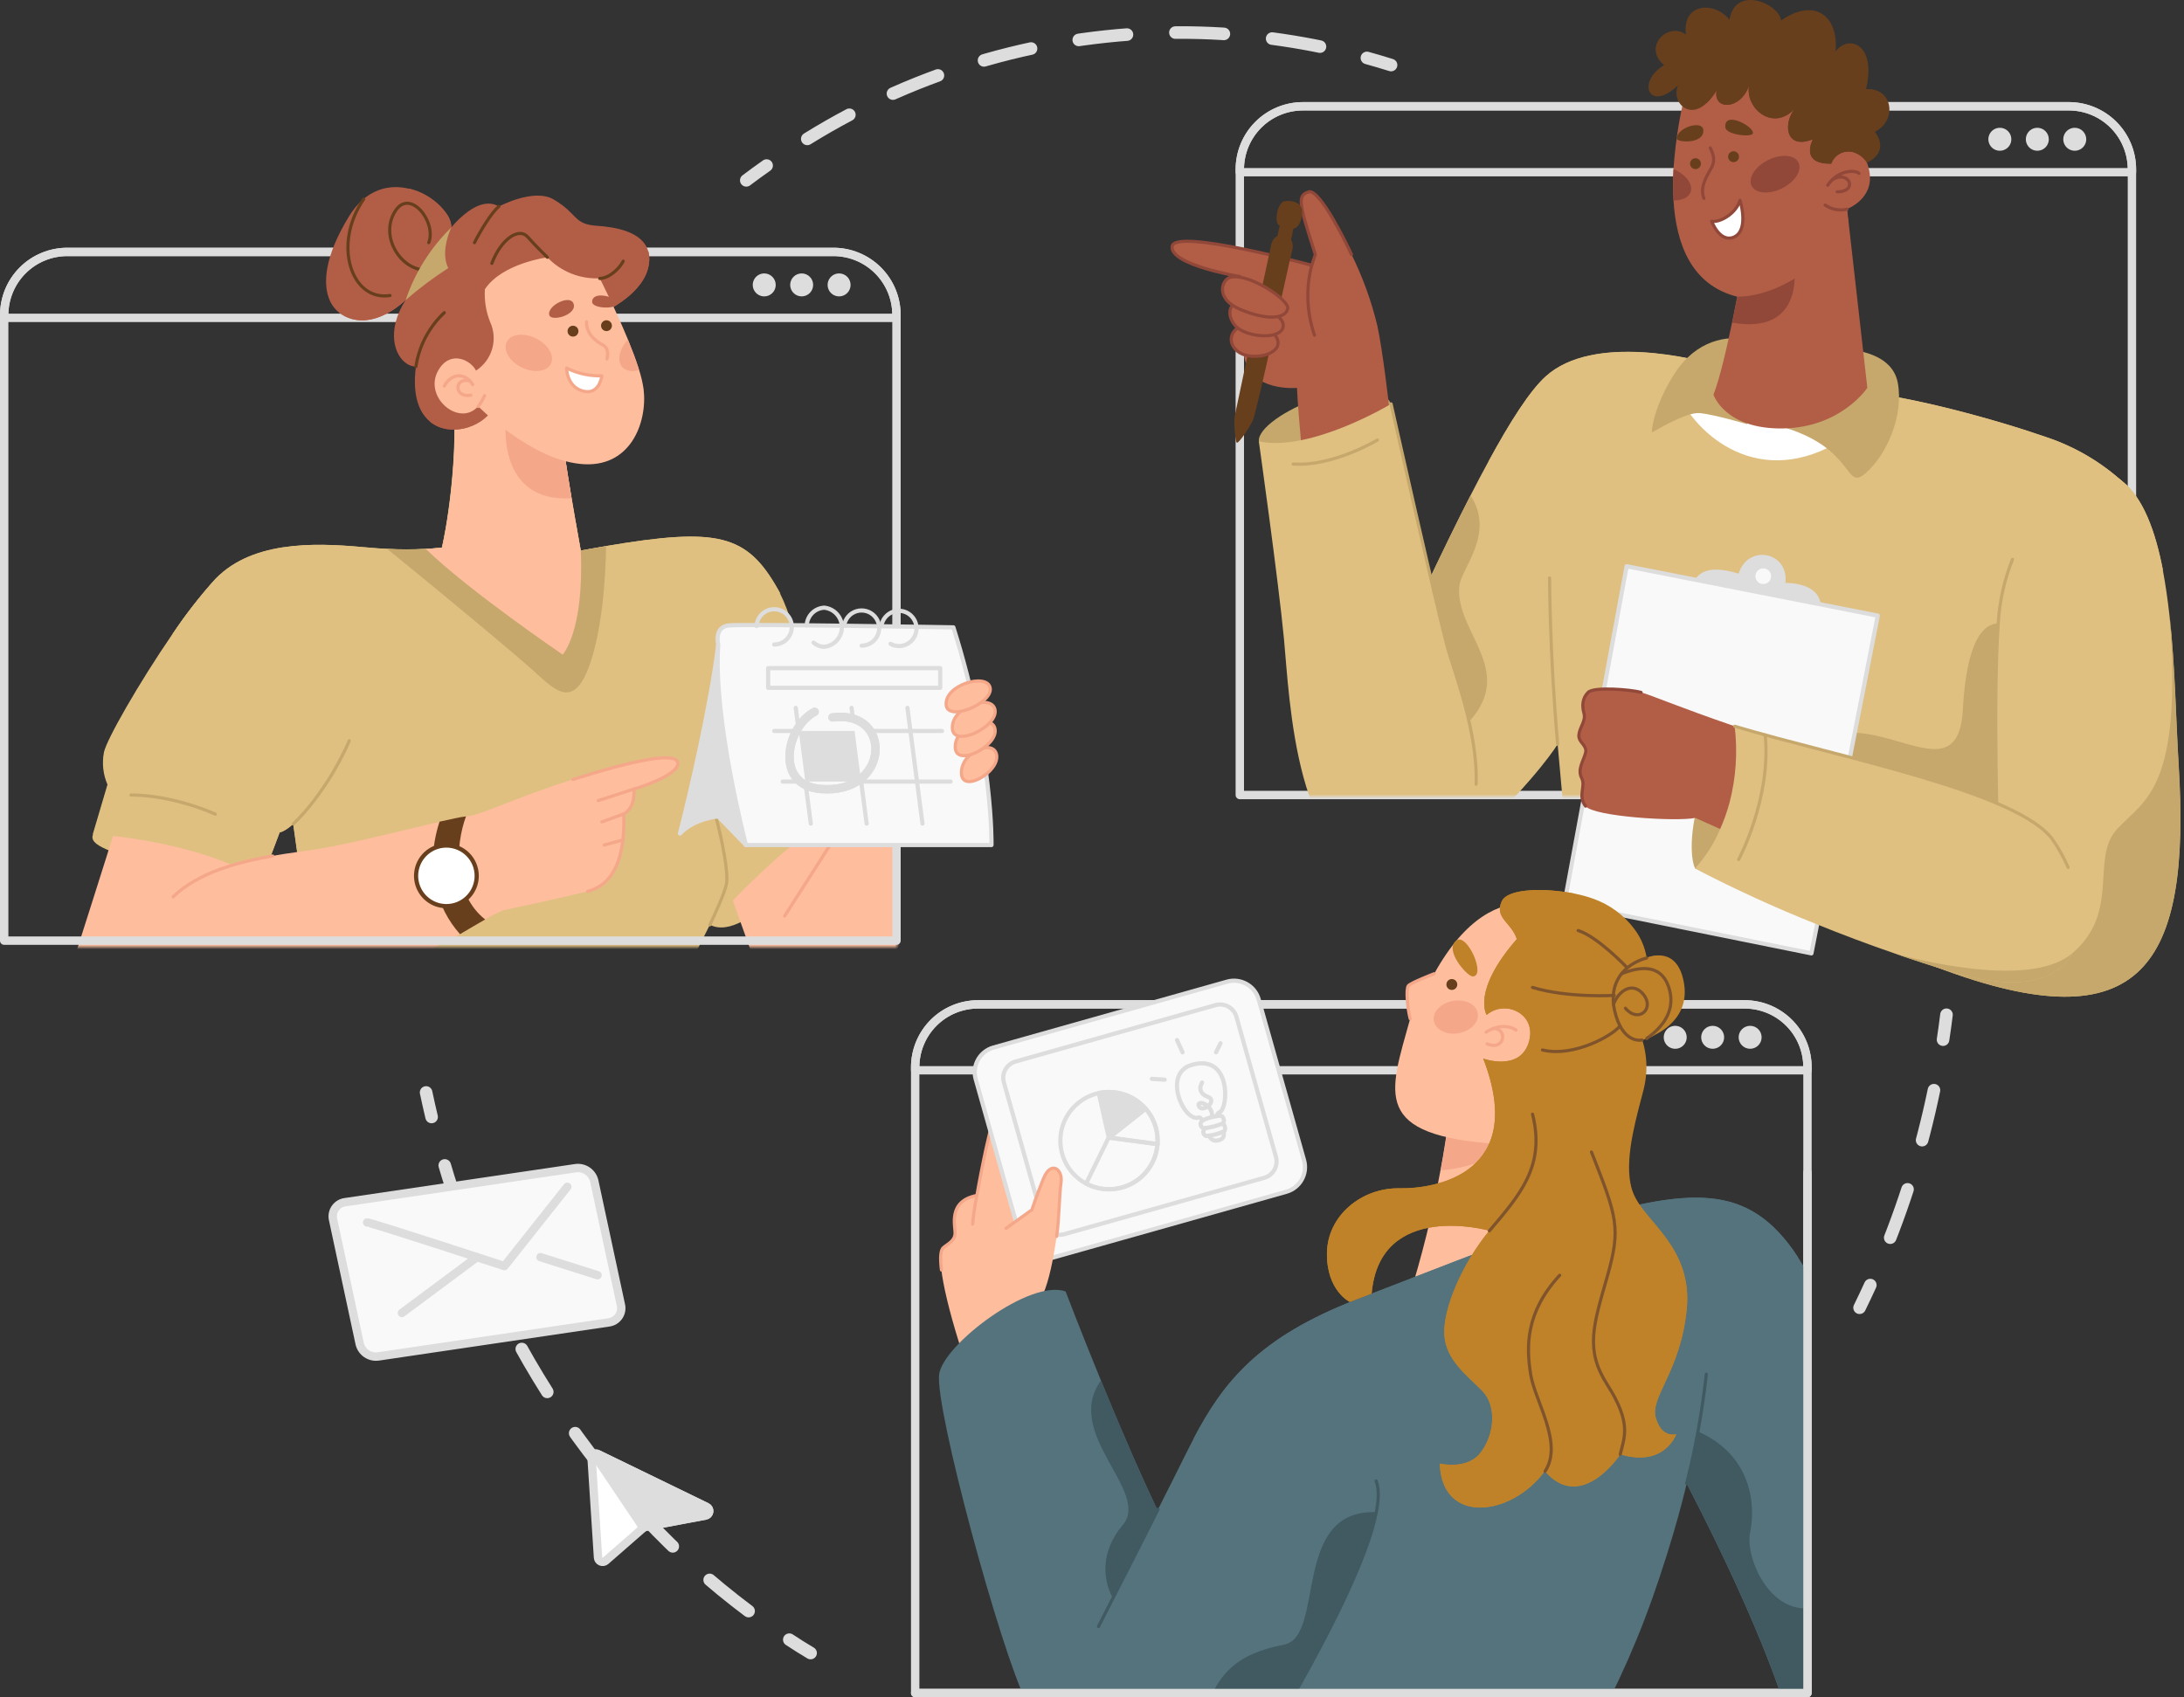 <svg width="521" height="405" viewBox="0 0 521 405" fill="none" xmlns="http://www.w3.org/2000/svg">
<rect x="0" y="0" width="521" height="405" fill="#333333" stroke="none"/>
<path d="M178.029 43.031C179.629 41.831 181.239 40.651 182.879 39.501" stroke="#DDDDDD" stroke-width="3" stroke-linecap="round" stroke-linejoin="round"/>
<path d="M192.58 33.14C219.282 16.59 250.065 7.802 281.48 7.76C294.633 7.754 307.74 9.302 320.53 12.37" stroke="#DDDDDD" stroke-width="3" stroke-linecap="round" stroke-linejoin="round" stroke-dasharray="11.57 11.57"/>
<path d="M326.08 13.82C328.007 14.354 329.927 14.92 331.84 15.52" stroke="#DDDDDD" stroke-width="3" stroke-linecap="round" stroke-linejoin="round"/>
<path d="M193.37 394.43C191.66 393.43 189.96 392.33 188.29 391.24" stroke="#DDDDDD" stroke-width="3" stroke-linecap="round" stroke-linejoin="round"/>
<path d="M178.58 384.42C143.41 358.07 116.82 318.6 104.46 272.3" stroke="#DDDDDD" stroke-width="3" stroke-linecap="round" stroke-linejoin="round" stroke-dasharray="11.9 11.9"/>
<path d="M102.959 266.52C102.499 264.58 102.063 262.63 101.649 260.67" stroke="#DDDDDD" stroke-width="3" stroke-linecap="round" stroke-linejoin="round"/>
<path d="M464.34 242.13C464.093 244.13 463.82 246.11 463.52 248.07" stroke="#DDDDDD" stroke-width="3" stroke-linecap="round" stroke-linejoin="round"/>
<path d="M461.35 260.13C458.448 274.128 454.187 287.809 448.63 300.98" stroke="#DDDDDD" stroke-width="3" stroke-linecap="round" stroke-linejoin="round" stroke-dasharray="12.25 12.25"/>
<path d="M446.169 306.63C445.336 308.45 444.483 310.254 443.609 312.04" stroke="#DDDDDD" stroke-width="3" stroke-linecap="round" stroke-linejoin="round"/>
<path d="M145.2 315.54L90.26 323.66C89.278 323.801 88.279 323.571 87.457 323.017C86.635 322.463 86.048 321.623 85.81 320.66L79.45 290.98C79.346 290.516 79.34 290.035 79.433 289.568C79.526 289.101 79.716 288.659 79.99 288.27C80.264 287.881 80.616 287.554 81.024 287.309C81.433 287.065 81.887 286.908 82.36 286.85L137.3 278.74C138.281 278.6 139.28 278.829 140.103 279.383C140.925 279.937 141.512 280.777 141.75 281.74L148.11 311.35C148.223 311.819 148.236 312.306 148.148 312.78C148.06 313.254 147.872 313.703 147.597 314.099C147.322 314.495 146.966 314.828 146.553 315.077C146.14 315.325 145.678 315.483 145.2 315.54V315.54Z" fill="#F9F9F9" stroke="#DDDDDD" stroke-width="2" stroke-linecap="round" stroke-linejoin="round"/>
<path d="M87.58 291.69C88.17 291.58 120.33 302.1 120.33 302.1L135.33 283.18" stroke="#DDDDDD" stroke-width="2" stroke-linecap="round" stroke-linejoin="round"/>
<path d="M95.88 313.29L113.78 299.97" stroke="#DDDDDD" stroke-width="2" stroke-linecap="round" stroke-linejoin="round"/>
<path d="M128.93 299.97L142.55 304.28" stroke="#DDDDDD" stroke-width="2" stroke-linecap="round" stroke-linejoin="round"/>
<path d="M168.29 361.62L153.99 364.31C153.798 364.346 153.618 364.432 153.47 364.56L144.47 372.42C144.316 372.552 144.128 372.638 143.928 372.669C143.728 372.701 143.523 372.677 143.335 372.599C143.148 372.522 142.986 372.394 142.867 372.23C142.748 372.066 142.676 371.872 142.66 371.67L141.13 347.98C141.115 347.78 141.157 347.58 141.25 347.404C141.344 347.227 141.486 347.08 141.66 346.98C141.812 346.892 141.984 346.846 142.16 346.846C142.336 346.846 142.508 346.892 142.66 346.98L168.58 359.58C168.787 359.679 168.958 359.842 169.066 360.045C169.175 360.247 169.216 360.479 169.183 360.707C169.151 360.934 169.047 361.145 168.886 361.31C168.726 361.474 168.517 361.583 168.29 361.62V361.62Z" fill="white" stroke="#DDDDDD" stroke-width="2" stroke-linecap="round" stroke-linejoin="round"/>
<path d="M168.29 361.62L153.99 364.31C153.798 364.346 153.618 364.432 153.47 364.56L141.66 346.98C141.812 346.892 141.985 346.846 142.16 346.846C142.336 346.846 142.508 346.892 142.66 346.98L168.58 359.58C168.788 359.679 168.958 359.842 169.066 360.045C169.175 360.247 169.216 360.479 169.184 360.707C169.151 360.934 169.047 361.145 168.887 361.31C168.726 361.474 168.517 361.583 168.29 361.62V361.62Z" fill="#DDDDDD" stroke="#DDDDDD" stroke-width="2" stroke-linecap="round" stroke-linejoin="round"/>
<mask id="mask0_184_3681" style="mask-type:alpha" maskUnits="userSpaceOnUse" x="1" y="76" width="213" height="150">
<rect x="1" y="76" width="213" height="150" fill="#C4C4C4"/>
</mask>
<g mask="url(#mask0_184_3681)">
<path d="M169.34 220.67C173.92 222.97 179.85 218.67 186.44 212.85L179.3 206.45C179.3 206.45 168.1 216.89 169.34 220.67Z" fill="#DFC081"/>
<path d="M230.39 193.14L213.86 226.83H179.09L173.3 210.65L192.98 193.14H230.39Z" fill="#FEBD9D"/>
<path d="M203.45 193.14L187.17 218.58" stroke="#F4A789" stroke-width="0.75" stroke-linecap="round" stroke-linejoin="round"/>
<path d="M197.25 195.77C185.46 202.5 169.34 220.67 169.34 220.67L165.01 229.27L162.49 234.27H76.95C74.95 227.06 73.23 217.67 71.95 210.06C70.95 204.17 70.31 199.35 70.05 197.46L69.94 196.61C67.76 198.54 66.7 198.61 66.7 198.61L62.7 209.18L62.33 210.18C48.13 200.68 22.15 199 22.15 199L25.64 187.21C24.592 184.786 24.299 182.103 24.8 179.51C25.37 176.56 33.19 162.88 41.07 151.4C44.177 146.73 47.623 142.295 51.38 138.13C51.69 137.81 52.01 137.5 52.33 137.21C61.84 128.46 77.6 129.73 87.96 130.67C89.5 130.81 90.96 130.91 92.32 130.97C95.382 131.131 98.449 131.131 101.51 130.97C104.02 130.84 105.4 130.65 105.4 130.65C105.72 129.19 106.02 127.65 106.32 125.96C108.19 115.03 109.24 100.44 107.57 90.85L133.89 102.6C134.34 107.38 136.1 117.87 137.31 124.77C137.99 128.63 138.48 131.37 138.48 131.37C140.6 130.98 142.6 130.63 144.48 130.31C171.2 125.78 178.08 127.48 185.48 140.51C185.68 140.85 185.87 141.21 186.07 141.59C190.63 150.59 193.74 168.59 195.47 181.31C196.7 189.67 197.25 195.77 197.25 195.77Z" fill="#DFC081"/>
<path d="M197.25 195.77C185.69 202.38 169.94 220 169.35 220.65C169.56 220.21 173 213.09 173.35 210.65C173.7 208.21 172.48 200.99 170.59 194.2L195.59 181.35C196.7 189.67 197.25 195.77 197.25 195.77Z" fill="#DFC081"/>
<path d="M108.23 199.66C108.04 209.24 85.6 210.59 71.98 210.06C70.98 204.17 70.34 199.35 70.08 197.46L69.97 196.61C74.919 191.589 79.01 185.788 82.08 179.44C90.08 184.9 79.82 190.51 79.43 193.14C78.37 200.35 108.5 185.98 108.23 199.66Z" fill="#DFC081"/>
<path d="M186.17 141.63C178.37 138.92 169.61 139.01 163.54 148.7C149.87 170.52 124.21 187.54 98.54 161.78C95.03 158.164 91.19 154.883 87.07 151.98C71.9 141.6 59.07 143.7 41.13 151.39C44.237 146.72 47.683 142.285 51.44 138.12C51.75 137.8 52.07 137.49 52.39 137.2C61.9 128.45 77.66 129.72 88.02 130.66C89.56 130.8 91.02 130.9 92.38 130.96C95.441 131.121 98.509 131.121 101.57 130.96C104.08 130.83 105.46 130.64 105.46 130.64C105.78 129.18 106.08 127.64 106.38 125.95C108.25 115.02 109.3 100.43 107.63 90.84L133.95 102.59C134.4 107.37 136.16 117.86 137.37 124.76C138.05 128.62 138.54 131.36 138.54 131.36C140.66 130.97 142.66 130.62 144.54 130.3C171.26 125.77 178.14 127.47 185.54 140.5C185.78 140.89 185.97 141.25 186.17 141.63Z" fill="#DFC081"/>
<path d="M144.58 130.351C144.5 137.111 143.77 149.431 140.83 158.141C137.03 169.441 132.55 164.851 127.63 160.391C123.18 156.331 106.96 142.821 92.39 130.991C95.451 131.152 98.518 131.152 101.58 130.991C104.09 130.861 105.47 130.671 105.47 130.671C105.79 129.211 106.09 127.671 106.39 125.981C116.96 125.291 129.64 124.611 137.39 124.791C138.07 128.651 138.56 131.391 138.56 131.391C140.66 130.981 142.66 130.671 144.58 130.351Z" fill="#C6A86D"/>
<path d="M134.22 156.19C134.22 156.19 111.7 140.87 101.58 130.98C104.09 130.85 105.47 130.66 105.47 130.66C107.88 119.59 109.56 101.91 107.64 90.86L124.75 98.49L133.96 102.61C134.29 106.14 135.35 112.84 136.36 118.86C137.48 125.52 138.55 131.38 138.55 131.38C139.37 150.8 134.22 156.19 134.22 156.19Z" fill="#FEBD9D"/>
<path d="M169.34 220.67C169.55 220.23 172.99 213.11 173.34 210.67C173.69 208.23 172.47 201.01 170.58 194.22C170.48 193.87 170.38 193.51 170.27 193.16" stroke="#C6A86D" stroke-width="0.75" stroke-linecap="round" stroke-linejoin="round"/>
<path d="M136.35 118.891C118.58 119.981 120.58 100.881 120.73 100.401L124.73 98.52L133.94 102.641C134.28 106.171 135.34 112.871 136.35 118.891Z" fill="#F4A789"/>
<path d="M22.21 198.98C21.71 200.45 21.71 202.05 32.86 205.19L34.58 197.88C34.58 197.88 24.44 195.14 22.21 198.98Z" fill="#DFC081"/>
<path d="M28.32 195.131C25.7 203.671 16.56 232.271 16.56 232.271C14.08 242.761 45.19 249.611 56.26 231.791L62.35 203.101C52.286 196.551 40.246 193.731 28.32 195.131V195.131Z" fill="#FEBD9D"/>
<path d="M79.471 184.27C79.432 184.327 79.398 184.387 79.371 184.45C78.05 186.56 76.581 188.71 74.981 190.93L74.871 191.08C73.37 193.038 71.733 194.886 69.971 196.61C67.79 198.54 66.731 198.61 66.731 198.61L62.391 210.16C61.95 209.87 61.501 209.58 61.031 209.3C53.111 204.5 42.211 201.86 34.031 200.46C31.34 200 28.941 199.68 27.03 199.46C24.09 199.11 22.27 198.99 22.27 198.99L25.761 187.2C24.712 184.777 24.419 182.093 24.921 179.5C25.491 176.55 33.31 162.87 41.191 151.39C44.297 146.72 47.743 142.285 51.501 138.12C51.81 137.8 52.13 137.49 52.45 137.2C65.93 130.89 83.451 132.44 86.9 150.63C86.99 151.08 87.07 151.53 87.13 151.98C89.05 164.09 86.061 173.7 79.471 184.27Z" fill="#DFC081"/>
<path d="M87.07 151.98C71.9 141.6 59.07 143.7 41.13 151.39C44.237 146.72 47.683 142.285 51.44 138.12C51.75 137.8 52.07 137.49 52.39 137.2C65.87 130.89 83.39 132.44 86.84 150.63C86.93 151.11 87.01 151.56 87.07 151.98Z" fill="#DFC081"/>
<path d="M31.24 189.7C40.63 189.7 49.81 193.54 51.36 194.27" stroke="#C6A86D" stroke-width="0.75" stroke-linecap="round" stroke-linejoin="round"/>
<path d="M69.97 196.61C71.732 194.885 73.37 193.037 74.87 191.08L74.98 190.93C76.56 188.852 78.026 186.689 79.37 184.45C79.397 184.387 79.431 184.327 79.47 184.27C80.53 182.48 81.41 180.83 82.08 179.44C82.63 178.36 83.03 177.44 83.31 176.76" stroke="#C6A86D" stroke-width="0.75" stroke-linecap="round" stroke-linejoin="round"/>
<path d="M151.26 188.26C151.62 192.99 148.84 194.2 148.84 194.2C149.22 205.7 145.84 211.2 140.22 212.66C134.6 214.12 120.08 217.2 120.08 217.2C118.575 217.812 117.123 218.548 115.74 219.4C114.12 220.32 112.11 221.5 109.74 222.9C102.52 227.12 91.15 231.06 77.64 238.18C53.7 250.8 36.64 243.96 35.5 230.57C33.44 206.06 64.57 204.46 75.94 202.57C84.18 201.19 96.94 197.92 104.85 196.09C107.85 195.41 110.1 194.93 111.16 194.83C114.96 194.49 122.84 190.33 136.67 185.98C150.5 181.63 161.67 179.11 161.67 182.16C161.67 185.21 151.26 188.26 151.26 188.26Z" fill="#FEBD9D"/>
<path d="M136.69 185.98C150.51 181.61 161.69 179.11 161.69 182.16C161.69 185.21 151.22 188.29 151.22 188.29C151.58 193.02 148.8 194.23 148.8 194.23C149.18 205.73 145.8 211.23 140.18 212.69" stroke="#F4A789" stroke-width="0.75" stroke-linecap="round" stroke-linejoin="round"/>
<path d="M41.3 213.98C47.3 208.17 56.91 205.66 65.03 204.24" stroke="#F4A789" stroke-width="0.75" stroke-linecap="round" stroke-linejoin="round"/>
<path d="M115.74 219.4C114.12 220.32 112.11 221.5 109.74 222.9C104.17 216.69 101.28 207.07 104.85 196.06C107.85 195.38 110.1 194.9 111.16 194.8C108.58 201.85 108.1 213.35 115.74 219.4Z" fill="#683F1D"/>
<path d="M151.26 188.26L142.71 191.03" stroke="#F4A789" stroke-width="0.75" stroke-linecap="round" stroke-linejoin="round"/>
<path d="M148.84 194.2L143.58 196.11" stroke="#F4A789" stroke-width="0.75" stroke-linecap="round" stroke-linejoin="round"/>
<path d="M144.15 201.63L148.63 200.41" stroke="#F4A789" stroke-width="0.75" stroke-linecap="round" stroke-linejoin="round"/>
<path d="M113.72 208.98C113.72 210.41 113.296 211.808 112.501 212.997C111.707 214.186 110.578 215.113 109.257 215.66C107.935 216.207 106.482 216.351 105.079 216.072C103.677 215.793 102.389 215.104 101.377 214.093C100.366 213.082 99.678 211.793 99.399 210.391C99.12 208.989 99.263 207.535 99.81 206.214C100.357 204.893 101.284 203.763 102.473 202.969C103.662 202.175 105.06 201.75 106.49 201.75C108.407 201.75 110.246 202.512 111.602 203.868C112.958 205.224 113.72 207.063 113.72 208.98V208.98Z" fill="white" stroke="#683F1D" stroke-linecap="round" stroke-linejoin="round"/>
</g>
<path d="M213.86 75.17V224.45H1V75.17C0.999 73.193 1.387 71.235 2.143 69.408C2.898 67.581 4.007 65.921 5.405 64.522C6.802 63.123 8.462 62.014 10.288 61.257C12.115 60.5 14.073 60.11 16.05 60.11H198.81C200.787 60.11 202.745 60.5 204.572 61.257C206.398 62.014 208.058 63.123 209.455 64.522C210.853 65.921 211.962 67.581 212.717 69.408C213.473 71.235 213.861 73.193 213.86 75.17Z" stroke="#DDDDDD" stroke-width="2" stroke-linecap="round" stroke-linejoin="round"/>
<path d="M213.86 75.17V75.84H1V75.17C0.999 73.193 1.387 71.235 2.143 69.408C2.898 67.581 4.007 65.921 5.405 64.522C6.802 63.123 8.462 62.014 10.288 61.257C12.115 60.5 14.073 60.11 16.05 60.11H198.81C200.787 60.11 202.745 60.5 204.572 61.257C206.398 62.014 208.058 63.123 209.455 64.522C210.853 65.921 211.962 67.581 212.717 69.408C213.473 71.235 213.861 73.193 213.86 75.17Z" stroke="#DDDDDD" stroke-width="2" stroke-linecap="round" stroke-linejoin="round"/>
<path d="M185.05 67.98C185.05 68.522 184.89 69.052 184.589 69.502C184.287 69.953 183.86 70.304 183.359 70.512C182.858 70.719 182.307 70.773 181.776 70.668C181.244 70.562 180.756 70.301 180.373 69.918C179.99 69.534 179.729 69.046 179.623 68.515C179.517 67.983 179.571 67.432 179.779 66.932C179.986 66.431 180.337 66.003 180.788 65.702C181.239 65.401 181.768 65.24 182.31 65.24C182.67 65.24 183.026 65.311 183.359 65.449C183.691 65.587 183.993 65.788 184.248 66.043C184.502 66.297 184.704 66.599 184.842 66.932C184.979 67.264 185.05 67.62 185.05 67.98V67.98Z" fill="#DDDDDD"/>
<path d="M191.24 70.72C192.753 70.72 193.98 69.493 193.98 67.98C193.98 66.467 192.753 65.24 191.24 65.24C189.727 65.24 188.5 66.467 188.5 67.98C188.5 69.493 189.727 70.72 191.24 70.72Z" fill="#DDDDDD"/>
<path d="M202.91 67.98C202.91 68.523 202.749 69.053 202.447 69.504C202.146 69.954 201.717 70.306 201.216 70.513C200.715 70.72 200.163 70.773 199.631 70.667C199.1 70.56 198.611 70.298 198.229 69.914C197.846 69.53 197.586 69.041 197.481 68.509C197.377 67.977 197.432 67.425 197.641 66.925C197.85 66.424 198.203 65.997 198.655 65.697C199.107 65.397 199.637 65.238 200.18 65.24C200.539 65.24 200.895 65.311 201.227 65.449C201.559 65.587 201.86 65.789 202.114 66.043C202.367 66.298 202.568 66.6 202.705 66.933C202.841 67.265 202.911 67.621 202.91 67.98Z" fill="#DDDDDD"/>
<path d="M162.21 198.881C165.63 195.251 171.34 194.801 171.34 194.801L177.95 201.631C177.95 201.631 179.83 181.461 171.34 153.791C169.73 167.301 164.76 189.041 162.21 198.881Z" fill="#DDDDDD" stroke="#DDDDDD" stroke-linecap="round" stroke-linejoin="round"/>
<path d="M227.43 149.69C236.98 179.99 236.52 201.63 236.52 201.63H177.95C177.95 201.63 170.06 171.56 171.34 153.79C171.34 153.79 170.23 149.6 173.9 149.23C177.57 148.86 227.43 149.69 227.43 149.69Z" fill="#F9F9F9" stroke="#DDDDDD" stroke-linecap="round" stroke-linejoin="round"/>
<path d="M180.5 149.391C180.495 149.307 180.495 149.224 180.5 149.141C180.585 148.331 180.903 147.564 181.415 146.932C181.927 146.299 182.611 145.829 183.385 145.577C184.159 145.325 184.989 145.303 185.775 145.514C186.561 145.724 187.27 146.158 187.814 146.762C188.359 147.367 188.717 148.116 188.845 148.92C188.972 149.724 188.864 150.547 188.534 151.291C188.203 152.034 187.664 152.666 186.982 153.11C186.3 153.554 185.504 153.79 184.69 153.791" stroke="#DDDDDD" stroke-linecap="round" stroke-linejoin="round"/>
<path d="M210.26 149.391C210.367 148.589 210.703 147.836 211.228 147.221C211.752 146.605 212.442 146.154 213.216 145.92C213.99 145.687 214.815 145.681 215.592 145.904C216.369 146.126 217.066 146.568 217.599 147.176C218.131 147.784 218.478 148.533 218.597 149.332C218.715 150.132 218.601 150.949 218.268 151.686C217.935 152.422 217.397 153.047 216.718 153.486C216.039 153.925 215.248 154.159 214.44 154.161C213.737 154.159 213.047 153.973 212.44 153.621" stroke="#DDDDDD" stroke-linecap="round" stroke-linejoin="round"/>
<path d="M192.45 149.21C192.496 148.114 192.951 147.074 193.724 146.295C194.497 145.516 195.534 145.054 196.63 145C197.784 145.12 198.853 145.663 199.63 146.525C200.407 147.386 200.837 148.505 200.837 149.665C200.837 150.826 200.407 151.945 199.63 152.806C198.853 153.668 197.784 154.211 196.63 154.33C195.687 154.316 194.782 153.96 194.08 153.33" stroke="#DDDDDD" stroke-linecap="round" stroke-linejoin="round"/>
<path d="M201.37 149.311C201.476 148.511 201.81 147.758 202.332 147.143C202.854 146.528 203.542 146.076 204.315 145.842C205.087 145.607 205.91 145.6 206.686 145.822C207.462 146.043 208.158 146.483 208.69 147.09C209.223 147.696 209.569 148.443 209.688 149.241C209.807 150.039 209.694 150.855 209.361 151.59C209.029 152.326 208.492 152.95 207.814 153.388C207.137 153.826 206.347 154.059 205.54 154.061" stroke="#DDDDDD" stroke-linecap="round" stroke-linejoin="round"/>
<path d="M224.29 159.431H183.25V164.121H224.29V159.431Z" stroke="#DDDDDD" stroke-linecap="round" stroke-linejoin="round"/>
<path d="M193.42 196.52L192.9 192.57L190.26 172.24L189.82 168.9" stroke="#DDDDDD" stroke-linecap="round" stroke-linejoin="round"/>
<path d="M206.74 196.52L206.19 192.29L203.61 172.5L203.14 168.9" stroke="#DDDDDD" stroke-linecap="round" stroke-linejoin="round"/>
<path d="M216.47 168.891L220.06 196.531" stroke="#DDDDDD" stroke-linecap="round" stroke-linejoin="round"/>
<path d="M224.73 174.42H203.86H190.54H184.7" stroke="#DDDDDD" stroke-linecap="round" stroke-linejoin="round"/>
<path d="M226.76 186.491H205.43H192.11H186.72" stroke="#DDDDDD" stroke-linecap="round" stroke-linejoin="round"/>
<path d="M194.34 169.851C187.72 173.231 184.53 187.321 195.76 188.261C212.31 189.641 213.1 169.261 198.6 171.181" fill="#F9F9F9"/>
<path d="M194.34 169.851C187.72 173.231 184.53 187.321 195.76 188.261C212.31 189.641 213.1 169.261 198.6 171.181" stroke="#DDDDDD" stroke-width="2" stroke-linecap="round" stroke-linejoin="round"/>
<path d="M205.43 186.49H192.11L190.54 174.42H203.86L205.43 186.49Z" fill="#DDDDDD"/>
<path d="M229.36 184.67C229.64 189.26 238.36 184.21 237.76 180.19C237.16 176.17 229.03 179.35 229.36 184.67Z" fill="#FEBD9D" stroke="#F4A789" stroke-width="0.75" stroke-linecap="round" stroke-linejoin="round"/>
<path d="M227.88 178.491C228.2 183.091 238.02 178.041 237.38 174.011C236.74 169.981 227.51 173.181 227.88 178.491Z" fill="#FEBD9D" stroke="#F4A789" stroke-width="0.75" stroke-linecap="round" stroke-linejoin="round"/>
<path d="M227.19 173.881C227.53 178.471 238.06 173.421 237.37 169.401C236.68 165.381 226.8 168.561 227.19 173.881Z" fill="#FEBD9D" stroke="#F4A789" stroke-width="0.75" stroke-linecap="round" stroke-linejoin="round"/>
<path d="M225.71 168.19C226.06 172.36 236.92 167.78 236.21 164.13C235.5 160.48 225.3 163.37 225.71 168.19Z" fill="#FEBD9D" stroke="#F4A789" stroke-width="0.75" stroke-linecap="round" stroke-linejoin="round"/>
<path d="M194.34 169.851C187.72 173.231 184.53 187.321 195.76 188.261C212.31 189.641 213.1 169.261 198.6 171.181" stroke="#DDDDDD" stroke-width="2" stroke-linecap="round" stroke-linejoin="round"/>
<path d="M154.82 62.84C153.95 70.07 144.28 74.31 144.28 74.31L117.45 97.73C114.7 102.12 107.21 104.33 102.65 100.66C99.98 98.52 98.32 94.37 99.22 87.46C98.474 87.461 97.743 87.242 97.12 86.83C94.03 84.92 92.12 78.83 96.76 71.6C96.43 71.92 90.25 77.93 83.89 76.11C82.796 75.818 81.777 75.297 80.9 74.582C80.022 73.866 79.307 72.973 78.8 71.96C76.8 67.87 77.5 61.05 83.21 51.7C87.27 45.03 92.92 43.83 97.76 45.08C103.24 46.48 107.68 50.98 107.68 54.25C108.889 52.767 110.292 51.452 111.85 50.34C113.99 48.85 116.64 47.84 119.01 49.28C119.01 49.28 127.35 44.79 132.09 47.6C137.99 51.08 136.69 53.5 142.43 53.88C146.7 54.16 153.43 55.24 154.66 60.08C154.894 60.981 154.949 61.919 154.82 62.84Z" fill="#B25E47"/>
<path d="M107.68 54.25L96.78 71.58C96.002 72.309 95.169 72.977 94.29 73.58C91.84 75.28 87.92 77.22 83.92 76.08C82.826 75.788 81.807 75.267 80.93 74.552C80.052 73.836 79.337 72.943 78.83 71.93C91.25 71.67 95.62 68.2 93.07 61.37C90.7 55.01 88.24 47.02 97.79 45.05C101.526 45.981 104.773 48.288 106.88 51.51C107.377 52.34 107.653 53.283 107.68 54.25V54.25Z" fill="#B25E47"/>
<path d="M154.821 62.84C153.951 70.07 144.281 74.31 144.281 74.31L117.451 97.73C114.701 102.12 107.211 104.33 102.651 100.66C101.074 96.879 100.686 92.706 101.54 88.699C102.394 84.692 104.449 81.04 107.431 78.23C112.931 73.23 108.901 69.5 109.431 62.92C109.961 56.34 122.001 46.21 130.621 55.3C137.381 62.43 150.101 53.81 154.711 60.08C154.928 60.984 154.965 61.922 154.821 62.84V62.84Z" fill="#B25E47"/>
<path d="M138.37 110.69C126.31 109.45 114.07 96.94 114.07 96.94C109.47 102.18 100.4 94.35 104.89 87.83C107.83 83.54 112.43 86.09 113.55 88.43C115.416 87.226 116.784 85.388 117.404 83.255C118.023 81.122 117.851 78.837 116.92 76.82C115.933 74.344 115.506 71.681 115.67 69.02C119.75 62.82 130.57 61.4 130.57 61.4C132.169 63.087 134.115 64.407 136.273 65.27C138.43 66.133 140.749 66.519 143.07 66.4C143.07 66.4 146.78 73.65 149.8 81.02C149.86 81.18 149.94 81.36 150 81.52C150.85 83.62 151.64 85.72 152.26 87.64C152.32 87.83 152.37 88 152.43 88.18C152.927 89.697 153.295 91.252 153.53 92.83C154.5 100.76 150.42 111.98 138.37 110.69Z" fill="#FEBD9D"/>
<path d="M143.38 77.71C143.38 77.967 143.456 78.219 143.599 78.432C143.742 78.646 143.945 78.813 144.182 78.911C144.42 79.01 144.681 79.035 144.934 78.985C145.186 78.935 145.417 78.811 145.599 78.629C145.781 78.448 145.905 78.216 145.955 77.964C146.005 77.712 145.979 77.45 145.881 77.213C145.783 76.975 145.616 76.772 145.402 76.629C145.188 76.486 144.937 76.41 144.68 76.41C144.336 76.413 144.007 76.551 143.764 76.794C143.52 77.037 143.382 77.366 143.38 77.71V77.71Z" fill="#683F1D"/>
<path d="M136.691 80.32C137.409 80.32 137.991 79.738 137.991 79.02C137.991 78.302 137.409 77.72 136.691 77.72C135.973 77.72 135.391 78.302 135.391 79.02C135.391 79.738 135.973 80.32 136.691 80.32Z" fill="#683F1D"/>
<path d="M135.16 87.82C137.766 89.127 140.657 89.763 143.57 89.67C143.57 89.67 143.01 94.54 138.83 93.24C135.18 92.11 135.16 87.82 135.16 87.82Z" fill="white" stroke="#F4A789" stroke-width="0.75" stroke-linecap="round" stroke-linejoin="round"/>
<path d="M131.041 75.2C131.521 76.8 137.531 75.2 136.871 72.6C136.211 70 130.351 72.98 131.041 75.2Z" fill="#B25E47"/>
<path d="M141.25 71.981C141.16 73.721 147.31 73.841 147.31 72.341C147.31 70.981 141.41 69.171 141.25 71.981Z" fill="#B25E47"/>
<path d="M99.221 87.46C99.966 82.539 102.347 78.012 105.981 74.61" stroke="#683F1D" stroke-width="0.75" stroke-linecap="round" stroke-linejoin="round"/>
<path d="M119.01 49.27C117.12 50.781 114.29 55.691 113.19 57.901" stroke="#683F1D" stroke-width="0.75" stroke-linecap="round" stroke-linejoin="round"/>
<path d="M117.33 62.85C119.56 56.91 123.85 54.23 125.86 56.51C127.87 58.79 130.57 61.39 130.57 61.39" stroke="#683F1D" stroke-width="0.75" stroke-linecap="round" stroke-linejoin="round"/>
<path d="M143.07 66.45C145.57 66.35 147.95 63.8 148.67 62.32" stroke="#683F1D" stroke-width="0.75" stroke-linecap="round" stroke-linejoin="round"/>
<path d="M93.04 70.51C83.82 71.95 79.27 58.3 86.76 47.51" stroke="#683F1D" stroke-width="0.75" stroke-linecap="round" stroke-linejoin="round"/>
<path d="M102.28 57.9C104.21 52.9 97.77 44.83 94.28 50.37C90.28 56.71 96.12 65.12 102.28 64.37" stroke="#683F1D" stroke-width="0.75" stroke-linecap="round" stroke-linejoin="round"/>
<path d="M96.78 71.581C98.988 65.021 102.724 59.081 107.68 54.251C107.68 54.251 104.88 59.931 106.93 63.971C103.372 66.265 99.98 68.808 96.78 71.581V71.581Z" fill="#C6A86D"/>
<path d="M105.98 92.11C107.84 88.82 111.07 89 112.77 91.77" stroke="#F4A789" stroke-width="0.75" stroke-linecap="round" stroke-linejoin="round"/>
<path d="M112.09 90.89C108.26 89.89 108.25 95.03 112.32 94.3" stroke="#F4A789" stroke-width="0.75" stroke-linecap="round" stroke-linejoin="round"/>
<path d="M139.91 76.77C139.85 79.77 142.25 81.49 143.83 82.32C145.41 83.15 144.89 85.32 144.78 85.641" stroke="#F4A789" stroke-width="0.75" stroke-linecap="round" stroke-linejoin="round"/>
<path d="M114.08 96.98C114.694 96.188 115.204 95.321 115.6 94.4" stroke="#F4A789" stroke-width="0.75" stroke-linecap="round" stroke-linejoin="round"/>
<path d="M131.4 86.84C130.4 88.74 127.33 89.09 124.4 87.64C121.47 86.19 119.94 83.46 120.9 81.56C121.86 79.66 124.97 79.31 127.9 80.77C130.83 82.23 132.36 84.98 131.4 86.84Z" fill="#F4A789"/>
<path d="M152.43 88.221C151.803 88.511 151.106 88.617 150.421 88.526C149.736 88.436 149.091 88.153 148.56 87.71C147.11 86.26 147.66 83.32 149.8 81.061C149.86 81.221 149.94 81.4 150 81.561C150.85 83.66 151.64 85.76 152.26 87.68C152.32 87.871 152.37 88.041 152.43 88.221Z" fill="#F4A789"/>
<path d="M508.58 40.42V189.7H295.76V40.42C295.76 36.426 297.346 32.596 300.171 29.771C302.995 26.947 306.826 25.36 310.82 25.36H493.58C497.564 25.374 501.381 26.966 504.193 29.79C507.005 32.613 508.582 36.436 508.58 40.42V40.42Z" stroke="#DDDDDD" stroke-width="2" stroke-linecap="round" stroke-linejoin="round"/>
<path d="M508.58 40.42V41.09H295.76V40.42C295.76 36.426 297.346 32.596 300.171 29.771C302.995 26.947 306.826 25.36 310.82 25.36H493.58C497.564 25.374 501.381 26.966 504.193 29.79C507.005 32.613 508.582 36.436 508.58 40.42V40.42Z" stroke="#DDDDDD" stroke-width="2" stroke-linecap="round" stroke-linejoin="round"/>
<path d="M479.81 33.23C479.81 33.773 479.649 34.303 479.348 34.754C479.046 35.204 478.618 35.556 478.116 35.763C477.615 35.97 477.064 36.023 476.532 35.917C476 35.81 475.512 35.548 475.129 35.164C474.746 34.78 474.486 34.291 474.382 33.759C474.277 33.227 474.333 32.675 474.541 32.175C474.75 31.674 475.103 31.247 475.555 30.947C476.007 30.647 476.538 30.488 477.08 30.49C477.439 30.49 477.795 30.561 478.127 30.699C478.459 30.837 478.76 31.039 479.014 31.293C479.268 31.548 479.469 31.85 479.605 32.182C479.742 32.515 479.811 32.871 479.81 33.23V33.23Z" fill="#DDDDDD"/>
<path d="M488.749 33.23C488.749 33.772 488.589 34.302 488.288 34.752C487.987 35.203 487.559 35.554 487.058 35.762C486.557 35.969 486.006 36.023 485.475 35.918C484.943 35.812 484.455 35.551 484.072 35.168C483.689 34.785 483.428 34.296 483.322 33.765C483.216 33.233 483.271 32.682 483.478 32.182C483.685 31.681 484.037 31.253 484.487 30.952C484.938 30.651 485.468 30.49 486.01 30.49C486.736 30.49 487.433 30.779 487.947 31.293C488.461 31.807 488.749 32.504 488.749 33.23V33.23Z" fill="#DDDDDD"/>
<path d="M497.68 33.23C497.68 33.772 497.52 34.302 497.218 34.752C496.917 35.203 496.489 35.554 495.989 35.762C495.488 35.969 494.937 36.023 494.406 35.918C493.874 35.812 493.386 35.551 493.003 35.168C492.62 34.785 492.359 34.296 492.253 33.765C492.147 33.233 492.201 32.682 492.409 32.182C492.616 31.681 492.967 31.253 493.418 30.952C493.868 30.651 494.398 30.49 494.94 30.49C495.667 30.49 496.364 30.779 496.878 31.293C497.392 31.807 497.68 32.504 497.68 33.23V33.23Z" fill="#DDDDDD"/>
<path d="M300.3 105.32C299.75 99.08 327.3 87.25 331.85 96.38L322.85 105.32C322.85 105.32 304.26 112.69 300.3 105.32Z" fill="#C6A86D"/>
<path d="M313.78 60.69C309.78 48.25 309.48 46.69 312.16 45.76C314.84 44.83 321.63 58.96 322.4 60.69C325.09 66.135 327.163 71.864 328.58 77.77C329.77 83.29 331.33 96 331.58 99.06C332.64 111.98 311.34 115.91 310.41 105.86C309.48 95.81 309.41 92.56 309.41 92.56C309.41 92.56 298.41 93.56 296.87 85.38C295.33 77.2 295.76 65.98 295.76 65.98C295.76 65.98 279.04 63.21 279.62 58.8C280.2 54.39 312.92 63.3 312.92 63.3L313.78 60.69Z" fill="#B25E47"/>
<path d="M295.76 65.98C295.76 65.98 279.04 63.21 279.62 58.8C280.2 54.39 312.92 63.3 312.92 63.3L313.78 60.72C309.78 48.28 309.48 46.72 312.16 45.79C314.84 44.86 321.63 58.99 322.4 60.72" stroke="#914839" stroke-width="0.75" stroke-linecap="round" stroke-linejoin="round"/>
<path d="M312.92 63.27C311.484 68.783 311.714 74.598 313.58 79.98" stroke="#914839" stroke-width="0.75" stroke-linecap="round" stroke-linejoin="round"/>
<path d="M305.09 53.73C307.71 55.09 309.78 55.38 310.56 51.64C311.34 47.9 307.65 47.81 306.46 48.01C304.63 48.31 303.96 53.14 305.09 53.73Z" fill="#683F1D"/>
<path d="M305.58 52.77C305.169 54.228 304.835 55.707 304.58 57.2C305.01 57.42 307.58 58.29 307.92 57.42C308.313 55.893 308.59 54.339 308.75 52.77H305.58Z" fill="#683F1D"/>
<path d="M303.24 58.44C301.87 64.57 294.79 98.17 294.55 99.27C294.31 100.37 294.63 105.45 295.06 105.64C295.49 105.83 297.96 102.2 298.86 100.36C299.76 98.52 307.72 61.65 308.21 59.93C309.43 55.74 304.14 54.43 303.24 58.44Z" fill="#683F1D"/>
<path d="M297.01 77.51C293.58 78.3 292.61 81.57 295.14 83.74C297.86 86.08 304.56 85.04 304.87 82.05C305.18 79.06 299.87 76.86 297.01 77.51Z" fill="#B25E47" stroke="#914839" stroke-width="0.75" stroke-linecap="round" stroke-linejoin="round"/>
<path d="M296.7 72.15C293.18 71.63 292.32 75.15 294.83 77.85C297.34 80.55 305.63 81.16 306.1 77.95C306.57 74.74 298.86 72.47 296.7 72.15Z" fill="#B25E47" stroke="#914839" stroke-width="0.75" stroke-linecap="round" stroke-linejoin="round"/>
<path d="M293.581 66.14C298.001 65.14 307.581 71.59 307.191 73.6C306.721 76.13 302.191 76.51 295.811 73.8C289.821 71.26 291.421 66.65 293.581 66.14Z" fill="#B25E47" stroke="#914839" stroke-width="0.75" stroke-linecap="round" stroke-linejoin="round"/>
<mask id="mask1_184_3681" style="mask-type:alpha" maskUnits="userSpaceOnUse" x="296" y="35" width="213" height="155">
<rect x="296" y="35" width="213" height="155" fill="#C4C4C4"/>
</mask>
<g mask="url(#mask1_184_3681)">
<path d="M506.35 114.87C492.63 114.2 481.27 126.57 477.75 140.79C477.65 141.19 477.56 141.62 477.48 142.09C477.105 144.279 476.841 146.485 476.69 148.7C475.23 167.47 476.61 204.8 476.75 205.7C476.8 206.01 467.04 205.7 453.5 205.06C448.5 204.83 443.02 204.58 437.3 204.29C408.22 202.86 373.68 200.93 373.68 200.93L371.58 177.57C371.58 177.57 367.23 184.93 352.35 199.3C337.47 213.67 313.68 205.66 316.24 187.59C317.84 176.24 324.54 167.94 332.66 154.04C335.17 149.74 337.82 144.91 340.48 139.28C344.04 131.8 347.48 124.66 350.8 118.21C352.25 115.37 353.68 112.66 355.07 110.12C360.29 100.49 364.97 93.2 368.74 89.79C380.07 79.53 404.35 85.44 410.82 87.52C420.458 90.657 430.46 92.543 440.58 93.13C454.93 94.13 476.72 100.32 488.26 104.34C494.916 106.575 501.042 110.152 506.26 114.85L506.35 114.87Z" fill="#DFC081"/>
<path d="M516.009 136.16C503.449 123.56 484.379 118.06 465.239 135.16C442.979 154.99 425.899 158.44 400.859 129.48C382.749 108.48 376.469 103.19 355.069 110.16C360.289 100.53 364.969 93.24 368.739 89.83C380.069 79.57 404.349 85.48 410.819 87.56C420.46 90.684 430.462 92.556 440.579 93.13C454.929 94.13 476.719 100.32 488.259 104.34C494.915 106.575 501.042 110.152 506.259 114.85C511.279 118.81 514.209 126.73 516.009 136.16Z" fill="#DFC081"/>
<path d="M350.44 172.2C342.44 180.88 335.25 162.06 332.66 154.04C335.17 149.74 337.82 144.91 340.48 139.28C344.04 131.8 347.48 124.66 350.8 118.21C356.7 127.21 348.73 135.49 348.17 139.57C346.71 150.48 361.91 159.74 350.44 172.2Z" fill="#C6A86D"/>
<path d="M300.3 105.32C312.66 107.93 331.85 96.38 331.85 96.38C331.85 96.38 342.42 143.59 345.18 154.06C347.94 164.53 365.6 205.54 331.18 207.22C309.09 208.3 307.61 166.31 306.3 152.49C304.99 138.67 300.3 105.32 300.3 105.32Z" fill="#DFC081"/>
<path d="M308.49 110.72C318 111.39 328.59 104.99 328.59 104.99" stroke="#C6A86D" stroke-width="0.75" stroke-linecap="round" stroke-linejoin="round"/>
<path d="M331.85 96.38C331.85 96.38 342.42 143.59 345.18 154.06C346.69 159.77 352.63 174.57 352.13 187.12" stroke="#C6A86D" stroke-width="0.75" stroke-linecap="round" stroke-linejoin="round"/>
<path d="M400.859 95.17C407.019 106.6 423.359 117.59 443.079 102.42C443.079 102.42 445.199 96.12 444.979 96.12C444.759 96.12 403.649 91.12 403.649 91.12L400.859 95.17Z" fill="white"/>
<path d="M417.09 81.05C412.01 79.9 404.65 81.19 399.57 88.99C394.49 96.79 393.84 103.22 394.13 103.15C394.42 103.08 402.13 98.21 405.58 98.57C409.03 98.93 416.76 101.21 416.76 101.21L417.09 81.05Z" fill="#C6A86D"/>
<path d="M439.98 83.34C439.98 83.34 451.21 83.41 452.71 91.28C454.21 99.15 450.07 108.59 444.99 112.95C439.91 117.31 442.7 106.65 424.46 101.65L439.98 83.34Z" fill="#C6A86D"/>
<path d="M445.46 92.54C445.46 92.54 439.22 102.02 425.32 102.23C411.42 102.44 408.75 94.16 408.75 94.16C410.26 90.4 412.07 82.38 413.23 76.76C413.97 73.21 414.45 70.61 414.45 70.61C414.45 70.61 416.75 48.35 440.61 49.69L441.02 53.34L445.46 92.54Z" fill="#B25E47"/>
<path d="M413.229 76.98C413.969 73.44 414.449 70.83 414.449 70.83L428.029 64.46C428.029 64.46 430.179 79.98 413.229 76.98Z" fill="#914839"/>
<path d="M371.58 177.57C369.66 155.65 369.66 137.9 369.66 137.9" stroke="#C6A86D" stroke-width="0.75" stroke-linecap="round" stroke-linejoin="round"/>
</g>
<path d="M462.25 230.88C461.085 230.456 459.974 229.895 458.94 229.21C451.94 224.62 451.39 215.68 453.5 205.02C455.14 196.86 458.36 187.7 461.5 178.72C465.09 168.48 468.6 158.49 469.59 150.49C469.73 149.37 469.81 148.3 469.85 147.28C470.042 141.146 471.164 135.077 473.18 129.28C478.92 113.14 491.43 102.98 506.31 114.87C511.24 118.81 514.17 126.73 515.97 136.16C516.61 139.53 517.11 143.1 517.52 146.74C518.88 159.1 519.08 172.39 519.69 182.29C522.7 230.22 511.21 249.36 462.25 230.88Z" fill="#DFC081"/>
<path d="M516.01 136.16C505.2 125.32 489.55 119.73 473.2 129.26C478.94 113.12 491.45 102.96 506.33 114.85C511.28 118.81 514.21 126.73 516.01 136.16Z" fill="#DFC081"/>
<path d="M476.751 205.66C476.801 205.97 467.041 205.66 453.501 205.02C448.501 204.79 443.021 204.54 437.301 204.25C427.521 199.85 421.441 193.48 426.651 184.35C440.831 159.54 466.881 193.91 468.241 169.35C469.161 152.51 473.241 148.85 476.691 148.74C475.231 167.47 476.581 204.8 476.751 205.66Z" fill="#C6A86D"/>
<path d="M480.08 133.47C478.138 138.331 476.993 143.474 476.69 148.7C475.39 167.48 476.61 204.8 476.75 205.7" stroke="#C6A86D" stroke-width="0.75" stroke-linecap="round" stroke-linejoin="round"/>
<path d="M462.25 230.881C461.085 230.456 459.974 229.895 458.94 229.211C470.16 231.621 486.94 233.791 494.33 227.481C505.98 217.561 498.58 204.84 505.02 197.84C511.46 190.84 520.75 188.581 517.56 146.771C518.92 159.131 519.12 172.421 519.73 182.321C522.7 230.221 511.21 249.361 462.25 230.881Z" fill="#C6A86D"/>
<path d="M434.191 146.74C435.971 138.74 425.911 139.09 425.911 139.09C426.801 131.71 417.021 129.66 414.761 136.87C406.811 134.47 404.301 136.87 403.141 141.05L434.191 146.74Z" fill="#DDDDDD"/>
<path d="M420.63 139.86C421.939 139.86 423 138.799 423 137.49C423 136.181 421.939 135.12 420.63 135.12C419.321 135.12 418.26 136.181 418.26 137.49C418.26 138.799 419.321 139.86 420.63 139.86Z" fill="#F9F9F9" stroke="#DDDDDD" stroke-linecap="round" stroke-linejoin="round"/>
<path d="M388.04 135.11L373.2 215.58L432.12 227.48L447.95 146.9L388.04 135.11Z" fill="#F9F9F9" stroke="#DDDDDD" stroke-linecap="round" stroke-linejoin="round"/>
<path d="M406.19 188.43C403.19 196.26 403.01 204.49 404.39 207.24C404.39 207.24 410.01 208.29 415.63 193.04L406.19 188.43Z" fill="#C6A86D"/>
<path d="M413.821 173.29C400.341 168.66 393.901 165.86 391.471 165.2C389.041 164.54 380.261 163.8 378.861 165.2C377.461 166.6 377.361 168.38 377.861 170.2C378.361 172.02 376.861 173.43 376.651 175.31C376.441 177.19 378.701 177.76 378.241 179.63C377.781 181.5 376.241 183.55 377.301 185.63C378.361 187.71 376.301 189.83 378.241 192.35C380.181 194.87 400.061 196.09 404.421 195.16L412.981 198.99C412.981 198.99 428.041 183.52 413.821 173.29Z" fill="#B25E47"/>
<path d="M391.471 165.2C389.041 164.55 380.261 163.8 378.861 165.2C377.461 166.6 377.361 168.38 377.861 170.2C378.361 172.02 376.861 173.43 376.651 175.31C376.441 177.19 378.701 177.76 378.241 179.63C377.781 181.5 376.241 183.55 377.301 185.63C378.361 187.71 376.301 189.83 378.241 192.35" stroke="#914839" stroke-width="0.75" stroke-linecap="round" stroke-linejoin="round"/>
<path d="M494.34 227.47C490.83 233.81 482.05 236.86 465.34 231.83C460.84 230.47 456.5 229.06 452.34 227.63C445.46 225.27 439.11 222.86 433.42 220.55C423.506 216.609 413.8 212.163 404.34 207.23C406.853 204.459 408.881 201.284 410.34 197.84C411.249 195.801 411.998 193.695 412.58 191.54C414.133 185.584 414.55 179.39 413.81 173.28C416.08 173.96 418.52 174.66 421.09 175.36C427.3 177.06 434.26 178.82 441.31 180.67C462.44 186.24 484.42 192.62 489.77 200.55C490.26 201.28 490.77 202.01 491.17 202.77C491.34 203.07 491.52 203.37 491.68 203.68C491.729 203.756 491.773 203.837 491.81 203.92C492.01 204.28 492.2 204.65 492.38 205.01C492.72 205.66 493.02 206.31 493.31 206.96C496.46 214.18 497.35 222.04 494.34 227.47Z" fill="#DFC081"/>
<path d="M413.82 173.29C438.02 180.58 481.9 188.89 489.82 200.56C491.194 202.584 492.379 204.73 493.36 206.97" stroke="#C6A86D" stroke-width="0.75" stroke-linecap="round" stroke-linejoin="round"/>
<path d="M421.09 175.36C422.59 190.53 414.76 205.09 414.76 205.09" stroke="#C6A86D" stroke-width="0.75" stroke-linecap="round" stroke-linejoin="round"/>
<path d="M494.33 227.48C490.82 233.82 482.04 236.87 465.33 231.84C460.83 230.48 456.49 229.07 452.33 227.64C462.14 230.22 485.25 235.21 494.33 227.48Z" fill="#C6A86D"/>
<path d="M440.58 49.88L440.99 53.52C432.54 66.7 420.99 70.85 414.42 70.79C403.56 68.08 399.85 58.3 399.22 47.79C399.065 45.299 399.065 42.801 399.22 40.31C399.705 33.191 400.904 26.139 402.8 19.26C402.8 19.26 435.42 4.08 437.68 34.55C437.68 34.55 444.68 33.27 445.97 41.05C447.07 47.51 440.58 49.88 440.58 49.88Z" fill="#B25E47"/>
<path d="M404.46 40.35C405.178 40.35 405.76 39.768 405.76 39.05C405.76 38.332 405.178 37.75 404.46 37.75C403.742 37.75 403.16 38.332 403.16 39.05C403.16 39.768 403.742 40.35 404.46 40.35Z" fill="#683F1D"/>
<path d="M413.54 38.69C414.258 38.69 414.84 38.108 414.84 37.39C414.84 36.672 414.258 36.09 413.54 36.09C412.822 36.09 412.24 36.672 412.24 37.39C412.24 38.108 412.822 38.69 413.54 38.69Z" fill="#683F1D"/>
<path d="M411.58 30.38C411.72 32.16 417.8 32.85 418.15 31.84C418.64 30.32 411.23 26.21 411.58 30.38Z" fill="#683F1D"/>
<path d="M399.97 33.04C399.97 34.04 406.58 34.45 406.34 31.04C406.18 28.57 400.11 30.36 399.97 33.04Z" fill="#683F1D"/>
<path d="M435.99 44.21C438.71 40.21 442.99 40.63 443.46 41.39" stroke="#914839" stroke-width="0.75" stroke-linecap="round" stroke-linejoin="round"/>
<path d="M437.15 42.84C441.15 40.48 443.35 45.77 438.27 45.77" stroke="#914839" stroke-width="0.75" stroke-linecap="round" stroke-linejoin="round"/>
<path d="M407.97 35.27C409.07 37.4 408.97 38.69 408.25 40.06C407.53 41.43 405.32 44.55 406.47 47.32" stroke="#914839" stroke-width="0.75" stroke-linecap="round" stroke-linejoin="round"/>
<path d="M415.09 47.79C414.09 51.1 410.15 53.17 408.32 52.79C408.32 52.79 410.21 57.92 413.54 56.61C417.37 55.06 415.09 47.79 415.09 47.79Z" fill="white" stroke="#914839" stroke-width="0.75" stroke-linecap="round" stroke-linejoin="round"/>
<path d="M435.39 48.92C436.139 49.448 436.992 49.81 437.892 49.983C438.792 50.155 439.718 50.134 440.61 49.92" stroke="#914839" stroke-width="0.75" stroke-linecap="round" stroke-linejoin="round"/>
<path d="M447.25 31.44C450.99 36.58 445.36 38.81 445.36 38.81C444.792 37.968 444.04 37.267 443.16 36.76C442.607 36.434 441.99 36.234 441.351 36.175C440.712 36.116 440.068 36.198 439.465 36.417C438.862 36.636 438.315 36.986 437.863 37.441C437.411 37.896 437.065 38.446 436.85 39.05C429.18 39.21 432.49 33.22 432.49 33.22C425.61 35.97 425.39 28.92 428.35 25.74C422.98 31.74 416.16 25.74 417.27 20.31C415.37 26.24 408.6 26.47 409.5 21.55C408.919 22.561 408.213 23.495 407.4 24.33C402.75 29.01 398.57 24.01 400.33 20.33C393.33 26.99 390.33 19.54 396.98 15.54C391.71 11.22 397.98 5.06 402.19 8.26C401.19 0.59 409.11 0.26 412.58 4.73C413.94 -3.69 424.46 0.91 424.88 4.9C432.63 -0.52 438.63 3.47 437.88 12.28C441.01 8.09 447.72 10.55 445.14 21.28C451.58 20.82 452.67 28.81 447.25 31.44Z" fill="#683F1D"/>
<path d="M443.16 36.76C442.607 36.434 441.99 36.234 441.351 36.175C440.712 36.116 440.068 36.198 439.465 36.417C438.862 36.636 438.315 36.986 437.863 37.441C437.41 37.896 437.065 38.446 436.85 39.05C429.18 39.21 432.49 33.22 432.49 33.22C425.61 35.97 425.39 28.92 428.35 25.74C422.98 31.74 416.16 25.74 417.27 20.31C415.37 26.24 408.6 26.47 409.5 21.55C408.919 22.561 408.213 23.495 407.4 24.33C405.52 18.64 409.73 11.13 416.16 14.53C417.01 9.95 427.52 6.98 427.46 18.53C431.35 13.1 440.16 14.96 435.99 25.32C439.27 22.87 446.81 27.11 443.16 36.76Z" fill="#683F1D"/>
<path d="M429.03 38.77C429.96 40.63 428.21 43.38 425.13 44.93C422.05 46.48 418.79 46.22 417.86 44.36C416.93 42.5 418.67 39.75 421.76 38.2C424.85 36.65 428.1 36.91 429.03 38.77Z" fill="#914839"/>
<path d="M403.299 45.84C402.819 47.15 401.21 47.84 399.23 47.84C399.075 45.349 399.075 42.851 399.23 40.36C402.17 41.61 403.979 43.98 403.299 45.84Z" fill="#914839"/>
<path d="M431.18 254.7V403.98H218.32V254.7C218.314 252.722 218.699 250.762 219.453 248.933C220.207 247.104 221.315 245.442 222.714 244.043C224.113 242.644 225.774 241.536 227.603 240.782C229.432 240.028 231.392 239.643 233.37 239.65H416.13C418.109 239.643 420.069 240.028 421.898 240.782C423.727 241.536 425.388 242.644 426.787 244.043C428.186 245.442 429.294 247.104 430.048 248.933C430.802 250.762 431.187 252.722 431.18 254.7Z" stroke="#DDDDDD" stroke-width="2" stroke-linecap="round" stroke-linejoin="round"/>
<path d="M431.18 254.7V255.38H218.32V254.7C218.314 252.722 218.699 250.762 219.453 248.933C220.207 247.104 221.315 245.442 222.714 244.043C224.113 242.644 225.774 241.536 227.603 240.782C229.432 240.028 231.392 239.643 233.37 239.65H416.13C418.109 239.643 420.069 240.028 421.898 240.782C423.727 241.536 425.388 242.644 426.787 244.043C428.186 245.442 429.294 247.104 430.048 248.933C430.802 250.762 431.187 252.722 431.18 254.7Z" stroke="#DDDDDD" stroke-width="2" stroke-linecap="round" stroke-linejoin="round"/>
<path d="M402.371 247.51C402.371 248.052 402.21 248.582 401.909 249.032C401.608 249.483 401.18 249.834 400.679 250.041C400.179 250.249 399.628 250.303 399.096 250.197C398.565 250.092 398.076 249.831 397.693 249.447C397.31 249.064 397.049 248.576 396.943 248.045C396.838 247.513 396.892 246.962 397.099 246.461C397.307 245.961 397.658 245.533 398.108 245.232C398.559 244.931 399.089 244.77 399.631 244.77C400.357 244.77 401.054 245.059 401.568 245.573C402.082 246.086 402.371 246.783 402.371 247.51V247.51Z" fill="#DDDDDD"/>
<path d="M408.56 250.25C410.074 250.25 411.3 249.023 411.3 247.51C411.3 245.997 410.074 244.77 408.56 244.77C407.047 244.77 405.82 245.997 405.82 247.51C405.82 249.023 407.047 250.25 408.56 250.25Z" fill="#DDDDDD"/>
<path d="M417.501 250.25C419.014 250.25 420.241 249.023 420.241 247.51C420.241 245.997 419.014 244.77 417.501 244.77C415.987 244.77 414.761 245.997 414.761 247.51C414.761 249.023 415.987 250.25 417.501 250.25Z" fill="#DDDDDD"/>
<path d="M230.87 326.82C224.79 308.82 223.36 299.1 225.02 297.71C226.02 296.83 227.69 296.18 227.82 294.4C227.95 292.62 225.91 286.64 233.03 285.24C233.03 285.24 235.44 271.13 237.73 264.52C237.73 264.52 250.45 315.15 251.34 318.95C252.23 322.75 235 339.1 230.87 326.82Z" fill="#FEBD9D"/>
<path d="M233.03 285.24C232.565 287.505 232.231 289.796 232.03 292.1" stroke="#F4A789" stroke-width="0.75" stroke-linecap="round" stroke-linejoin="round"/>
<path d="M224.58 303.03C224.21 300.03 224.39 298.25 225.03 297.71C226.03 296.83 227.7 296.18 227.83 294.4C227.96 292.62 225.92 286.64 233.04 285.24C233.04 285.24 235.45 271.13 237.74 264.52" stroke="#F4A789" stroke-width="0.75" stroke-linecap="round" stroke-linejoin="round"/>
<path d="M292.714 234.236L236.988 249.953C233.735 250.87 231.841 254.251 232.759 257.504L243.576 295.858C244.493 299.111 247.874 301.004 251.127 300.087L306.853 284.37C310.106 283.453 312 280.072 311.082 276.819L300.265 238.465C299.348 235.212 295.967 233.319 292.714 234.236Z" fill="#F9F9F9" stroke="#DDDDDD" stroke-linecap="round" stroke-linejoin="round"/>
<path d="M289.961 239.836L242.281 253.283C240.128 253.891 238.875 256.128 239.482 258.281L248.904 291.688C249.511 293.84 251.748 295.093 253.901 294.486L301.581 281.039C303.734 280.432 304.987 278.195 304.38 276.042L294.958 242.635C294.351 240.482 292.114 239.229 289.961 239.836Z" stroke="#DDDDDD" stroke-linecap="round" stroke-linejoin="round"/>
<path d="M276.14 272.16C276.155 272.443 276.155 272.727 276.14 273.01C275.985 275.161 275.234 277.227 273.97 278.975C272.707 280.723 270.981 282.085 268.987 282.908C266.993 283.73 264.809 283.981 262.681 283.632C260.552 283.283 258.563 282.347 256.936 280.931C255.309 279.514 254.109 277.673 253.471 275.612C252.832 273.552 252.78 271.355 253.32 269.266C253.861 267.178 254.972 265.282 256.53 263.79C258.088 262.298 260.03 261.269 262.14 260.82C262.927 260.641 263.733 260.554 264.54 260.56C266.065 260.559 267.575 260.858 268.984 261.44C270.393 262.022 271.674 262.876 272.753 263.953C273.832 265.03 274.688 266.31 275.273 267.718C275.857 269.126 276.159 270.635 276.16 272.16H276.14Z" stroke="#DDDDDD" stroke-linecap="round" stroke-linejoin="round"/>
<path d="M276.101 272.98C275.961 274.904 275.345 276.764 274.306 278.391C273.268 280.017 271.84 281.359 270.153 282.295C268.465 283.231 266.571 283.732 264.641 283.752C262.711 283.772 260.807 283.311 259.101 282.41C261.351 277.86 264.491 271.41 264.491 271.41L276.101 272.98Z" stroke="#DDDDDD" stroke-linecap="round" stroke-linejoin="round"/>
<path d="M276.141 272.16C276.156 272.443 276.156 272.726 276.141 273.01L264.561 271.47L273.321 264.54C275.153 266.654 276.155 269.362 276.141 272.16V272.16Z" stroke="#DDDDDD" stroke-linecap="round" stroke-linejoin="round"/>
<path d="M273.28 264.54L264.52 271.47C264.52 271.47 263.02 265.04 262.12 260.82C262.907 260.641 263.713 260.554 264.52 260.56C266.18 260.558 267.821 260.912 269.332 261.599C270.843 262.285 272.19 263.288 273.28 264.54V264.54Z" fill="#DDDDDD" stroke="#DDDDDD" stroke-linecap="round" stroke-linejoin="round"/>
<path d="M289.331 267.9C291.521 267.13 289.501 266.01 290.951 265.39C293.071 264.49 293.761 251.39 284.341 254.08C277.201 256.08 282.401 267.73 285.901 266.66C286.851 266.37 286.821 268.79 289.331 267.9Z" fill="#F9F9F9" stroke="#DDDDDD" stroke-linecap="round" stroke-linejoin="round"/>
<path d="M286.76 258.3C285.83 259.97 286.57 261.14 288.09 261.7C290.64 262.65 286.85 265.64 286.02 264C285.11 262.2 290.09 263.4 289.02 267.44" stroke="#DDDDDD" stroke-linecap="round" stroke-linejoin="round"/>
<path d="M288.21 270.58C288.85 272.11 289.64 272.38 290.85 272.03C292.06 271.68 292.11 270.84 291.79 269.62L288.21 270.58Z" fill="#F9F9F9" stroke="#DDDDDD" stroke-linecap="round" stroke-linejoin="round"/>
<path d="M287.18 269.61C287.76 268.61 291.18 268 291.66 268.11C292.14 268.22 292.57 269.61 291.94 269.97C290.619 270.559 289.211 270.927 287.77 271.06C287.626 271.018 287.493 270.943 287.381 270.842C287.27 270.741 287.182 270.617 287.125 270.477C287.069 270.338 287.044 270.187 287.054 270.037C287.063 269.887 287.106 269.741 287.18 269.61Z" fill="#F9F9F9" stroke="#DDDDDD" stroke-linecap="round" stroke-linejoin="round"/>
<path d="M286.52 267.75C287.14 266.75 290.82 266.13 291.29 266.25C291.91 266.4 292.29 267.75 291.6 268.1C290.182 268.692 288.681 269.06 287.15 269.19C287.003 269.152 286.867 269.081 286.752 268.983C286.637 268.884 286.546 268.761 286.485 268.623C286.425 268.484 286.396 268.333 286.402 268.182C286.408 268.031 286.448 267.883 286.52 267.75Z" fill="#F9F9F9" stroke="#DDDDDD" stroke-linecap="round" stroke-linejoin="round"/>
<path d="M274.79 257.42L277.83 257.62" stroke="#DDDDDD" stroke-linecap="round" stroke-linejoin="round"/>
<path d="M280.771 248.16L282.1 251.09" stroke="#DDDDDD" stroke-linecap="round" stroke-linejoin="round"/>
<path d="M291.16 248.93L290.09 251.09" stroke="#DDDDDD" stroke-linecap="round" stroke-linejoin="round"/>
<path d="M240 293.09C235.77 300.66 239.12 309.73 244.23 312.2C249.34 314.67 251.45 298.99 252.06 295.03C252.67 291.07 252.68 285.08 253.12 282.08C253.56 279.08 250.74 276.71 248.89 281.29C247.04 285.87 246.16 288.67 246.16 288.67L240 293.09Z" fill="#FEBD9D"/>
<path d="M252.06 295.03C252.68 291.03 252.68 285.08 253.12 282.08C253.56 279.08 250.74 276.71 248.89 281.29C247.04 285.87 246.16 288.67 246.16 288.67L240 293.09" stroke="#F4A789" stroke-width="0.75" stroke-linecap="round" stroke-linejoin="round"/>
<mask id="mask2_184_3681" style="mask-type:alpha" maskUnits="userSpaceOnUse" x="218" y="236" width="213" height="168">
<rect x="218" y="236" width="213" height="168" fill="#C4C4C4"/>
</mask>
<g mask="url(#mask2_184_3681)">
<path d="M376.58 263.64L373.18 306.64L335.94 310.15C339.131 300.02 341.699 289.704 343.63 279.26C344.47 274.75 345.23 269.96 345.81 265.07L359.53 264.44L376.58 263.64Z" fill="#FEBD9D"/>
<path d="M362.58 268.49C361.06 274.39 352.73 278.57 343.69 279.24C344.53 274.73 345.29 269.94 345.87 265.05L359.59 264.42C361.74 265.37 363 266.69 362.58 268.49Z" fill="#F4A789"/>
<path d="M434.421 310.13V410.18H426.661C426.661 410.18 422.081 392.03 402.361 353.99C402.361 353.99 401.981 355.68 401.211 358.61C400.151 362.67 398.341 369.09 395.771 376.72C391.437 389.842 385.859 402.52 379.111 414.58C364.882 420.675 349.875 424.761 334.521 426.72C334.101 426.72 333.671 426.83 333.241 426.87C317.941 428.76 300.181 428.77 282.161 424.13C270.971 421.296 260.292 416.73 250.511 410.6C251.051 409.72 275.381 362.09 282.961 346.77C283.551 345.58 284.141 344.42 284.741 343.27C291.861 329.66 300.401 319.08 323.461 310.13C328.811 308.07 333.511 306.24 337.631 304.64C352.821 298.75 360.391 295.84 365.031 294.46C368.311 293.487 371.427 292.577 374.381 291.73C402.801 283.57 416.901 281.66 428.851 299.89C430.95 303.166 432.811 306.588 434.421 310.13V310.13Z" fill="#55737D"/>
<path d="M428.85 299.89C419.01 299.29 406.63 302 399.63 317.41C386.7 345.85 361.18 357.76 342.47 339.53C327.77 325.22 302.72 327.08 284.74 343.27C291.86 329.66 300.4 319.08 323.46 310.13C328.81 308.07 333.51 306.24 337.63 304.64C352.82 298.75 360.39 295.84 365.03 294.46C368.31 293.487 371.427 292.577 374.38 291.73C402.8 283.57 416.9 281.66 428.85 299.89Z" fill="#55737D"/>
<path d="M434.42 383.14V410.14H426.66C426.66 410.14 422.08 391.99 402.36 353.95C403.49 349.56 404.36 345.33 405.06 341.58C417.8 347.16 418.89 358.97 417.5 365.64C416.21 371.85 422.76 387.07 434.42 383.14Z" fill="#415A62"/>
<path d="M328.33 360.82C326.33 371.28 317.62 389.62 302.07 415.82C299.681 419.621 296.967 423.207 293.96 426.54C289.988 425.943 286.05 425.141 282.16 424.14L287.08 410.19C289.87 399.4 295.08 394.59 306.3 392.43C316.26 390.5 307.92 360.04 328.33 360.82Z" fill="#415A62"/>
<path d="M278.23 442.64C278.23 442.64 286.66 434.92 293.96 426.53C296.967 423.197 299.681 419.611 302.07 415.81C317.62 389.62 326.32 371.28 328.33 360.81C328.957 357.57 328.94 355.087 328.28 353.36" stroke="#415A62" stroke-width="0.75" stroke-linecap="round" stroke-linejoin="round"/>
<path d="M407.04 327.89C407.04 327.89 406.51 333.64 405.04 341.62C404.36 345.37 403.47 349.62 402.34 353.99" stroke="#415A62" stroke-width="0.75" stroke-linecap="round" stroke-linejoin="round"/>
<path d="M287.07 387.73C287.44 411.78 259.99 436.03 244.94 406.27C238.65 393.84 222.94 335.83 224.04 327.89C225.04 320.82 245.72 305.08 254.21 308.16C254.21 308.16 257.76 317.5 262.64 329.42C268.85 344.59 277.21 363.97 283.09 373.59C285.659 377.862 287.033 382.746 287.07 387.73V387.73Z" fill="#55737D"/>
<path d="M276.141 360.37C272.881 366.82 269.141 374.25 265.481 381.37C262.991 376.82 262.541 370.12 267.841 363.87C274.581 355.94 253.481 342.1 262.641 329.4C266.661 339.24 271.581 350.81 276.141 360.37Z" fill="#415A62"/>
<path d="M276.271 360.12C276.271 360.2 276.181 360.28 276.141 360.37C272.881 366.82 269.141 374.25 265.481 381.37L262.051 388.1" stroke="#415A62" stroke-width="0.75" stroke-linecap="round" stroke-linejoin="round"/>
</g>
<path d="M336.4 243.06C331.4 261.11 326.95 270.99 357.74 273.01C357.74 273.01 377.28 251.01 374.62 219.07C374.62 219.07 357.21 205.07 342.13 232.34C342.13 232.34 336.6 234.46 335.97 235.21C335.34 235.96 335.76 240.62 336.4 243.06Z" fill="#FEBD9D"/>
<path d="M342.13 232.34C342.13 232.34 336.6 234.46 335.97 235.21C335.34 235.96 335.76 240.62 336.4 243.06" stroke="#F4A789" stroke-width="0.75" stroke-linecap="round" stroke-linejoin="round"/>
<path d="M346.34 236.21C347.058 236.21 347.64 235.628 347.64 234.91C347.64 234.192 347.058 233.61 346.34 233.61C345.622 233.61 345.04 234.192 345.04 234.91C345.04 235.628 345.622 236.21 346.34 236.21Z" fill="#683F1D"/>
<path d="M347.47 224.39C350.05 222.6 354.58 233.02 351.3 232.98C349.98 232.98 344.33 226.57 347.47 224.39Z" fill="#BF8228"/>
<path d="M402.36 312.53C400.84 327.37 393.58 333.28 394.99 338.29C396.4 343.3 399.87 342.21 399.87 342.21C399.87 342.21 397.11 350.21 386.52 347.02C386.52 347.02 377.26 361.16 368.52 351.02C360.62 361.81 343.97 364.02 343.46 349.22C343.46 349.22 349.89 350.83 353.17 346.66C356.45 342.49 357.17 335.54 353.61 331.88C350.05 328.22 344.88 324.56 344.55 318.45C344.22 312.34 348.73 301.62 355.28 293.65C355.28 293.65 329.14 286.28 327.21 308.65L321.99 310.65C321.99 310.65 316.42 307.96 316.55 298.97C316.68 289.98 324.89 283.38 333.83 283.54C342.77 283.7 364.34 279.82 353.83 252.59C353.83 252.59 362.41 255.73 364.65 248.86C366.89 241.99 359.12 238.33 354.65 242.17C354.65 242.17 350.99 236.52 361.84 224.08C360.63 220.14 356.44 219.08 358.24 215.08C359.7 211.86 368.86 211.86 375.74 213.25C377.217 213.543 378.671 213.944 380.09 214.45C384.031 215.85 387.465 218.396 389.95 221.76C391.44 223.75 392.422 226.074 392.81 228.53C393.798 228.124 394.862 227.933 395.93 227.97C398.09 228.05 400.73 229.26 401.67 234.31C403.04 241.62 398.03 245.31 394.67 247C393.735 247.464 392.757 247.836 391.75 248.11C392.485 250.399 392.823 252.797 392.75 255.2V255.2C392.707 256.768 392.496 258.327 392.12 259.85C390.69 265.56 387.59 275.5 388.96 282.41C389.111 283.247 389.352 284.065 389.68 284.85C392.49 291.71 403.88 297.69 402.36 312.53Z" fill="#BF8228"/>
<path d="M394.631 247.05C393.696 247.515 392.718 247.886 391.711 248.16C391.711 248.16 387.021 249.3 385.161 241.1C383.671 234.53 387.361 230.1 392.811 228.58C393.799 228.174 394.863 227.983 395.931 228.02C386.071 236.61 390.861 243.59 394.631 247.05Z" fill="#BF8228"/>
<path d="M402.36 312.53C400.84 327.37 393.58 333.28 394.99 338.29C396.4 343.3 399.87 342.21 399.87 342.21C399.87 342.21 397.11 350.21 386.52 347.02C386.52 347.02 377.26 361.16 368.52 351.02C360.62 361.81 343.97 364.02 343.46 349.22C343.46 349.22 349.89 350.83 353.17 346.66C356.45 342.49 357.17 335.54 353.61 331.88C350.05 328.22 344.88 324.56 344.55 318.45C344.22 312.34 348.73 301.62 355.28 293.65C355.28 293.65 329.14 286.28 327.21 308.65L321.99 310.65C321.99 310.65 316.42 307.96 316.55 298.97C316.68 289.98 324.89 283.38 333.83 283.54C342.77 283.7 364.34 279.82 353.83 252.59C353.83 252.59 362.41 255.73 364.65 248.86C366.89 241.99 359.12 238.33 354.65 242.17C354.65 242.17 350.99 236.52 361.84 224.08C360.63 220.14 356.44 219.08 358.24 215.08C359.7 211.86 368.86 211.86 375.74 213.25C371.14 216.07 368.06 220.5 370.62 227.43C376.91 244.43 375.14 252.61 369.69 259.87C364.24 267.13 358.08 281.87 363.32 293.65C368.56 305.43 360.86 300.01 363.17 323.32C365.48 346.63 394.97 332.43 394.05 313.44C393.22 296.28 382.81 290.51 388.88 282.44C389.031 283.277 389.272 284.095 389.6 284.88C392.49 291.71 403.88 297.69 402.36 312.53Z" fill="#BF8228"/>
<path d="M354.5 246.28C357.36 244.5 360.07 244.66 361.64 245.79" stroke="#F4A789" stroke-width="0.75" stroke-linecap="round" stroke-linejoin="round"/>
<path d="M354.75 249.07C358.96 250.88 359.75 245.46 356.31 245.39" stroke="#F4A789" stroke-width="0.75" stroke-linecap="round" stroke-linejoin="round"/>
<path d="M376.47 222.03C381.08 223.47 387.98 230.72 387.98 230.72" stroke="#7F542D" stroke-width="0.75" stroke-linecap="round" stroke-linejoin="round"/>
<path d="M392.811 228.58C387.361 230.09 383.671 234.53 385.161 241.1C387.021 249.3 391.711 248.16 391.711 248.16" stroke="#7F542D" stroke-width="0.75" stroke-linecap="round" stroke-linejoin="round"/>
<path d="M386.811 232.35C391.031 230.66 396.071 229.94 397.991 235.28C399.911 240.62 397.101 244.76 392.811 247.81" stroke="#7F542D" stroke-width="0.75" stroke-linecap="round" stroke-linejoin="round"/>
<path d="M365.58 235.61C374.18 238.19 385.07 237.51 385.07 237.51" stroke="#7F542D" stroke-width="0.75" stroke-linecap="round" stroke-linejoin="round"/>
<path d="M367.95 250.53C375.46 252.38 384.95 246.93 386.45 244.77" stroke="#7F542D" stroke-width="0.75" stroke-linecap="round" stroke-linejoin="round"/>
<path d="M384.91 239.65C386.13 236.29 389.58 234.08 392.14 237.4C394.7 240.72 390.86 244.24 387.75 240.57" stroke="#7F542D" stroke-width="0.75" stroke-linecap="round" stroke-linejoin="round"/>
<path d="M355.29 293.7C362.57 285.11 368.71 278.25 365.59 265.85" stroke="#7F542D" stroke-width="0.75" stroke-linecap="round" stroke-linejoin="round"/>
<path d="M368.58 351.07C372.99 344.33 366.18 334.43 365.14 327.9C364.1 321.37 363.87 313.18 372.07 304.29" stroke="#7F542D" stroke-width="0.75" stroke-linecap="round" stroke-linejoin="round"/>
<path d="M379.65 274.88C385.77 290.45 386.73 292.96 383.41 304.62C380.09 316.28 378.09 322.06 383.41 330.38C389.32 339.6 387.47 342.94 386.51 347.02" stroke="#7F542D" stroke-width="0.75" stroke-linecap="round" stroke-linejoin="round"/>
<path d="M352.51 241.73C352.9 243.85 350.87 246 347.99 246.52C345.11 247.04 342.46 245.75 342.07 243.62C341.68 241.49 343.71 239.35 346.59 238.83C349.47 238.31 352.12 239.6 352.51 241.73Z" fill="#F4A789"/>
<path d="M431.18 279.78V403.98H218.32" stroke="#DDDDDD" stroke-width="2" stroke-linecap="round" stroke-linejoin="round"/>
</svg>
